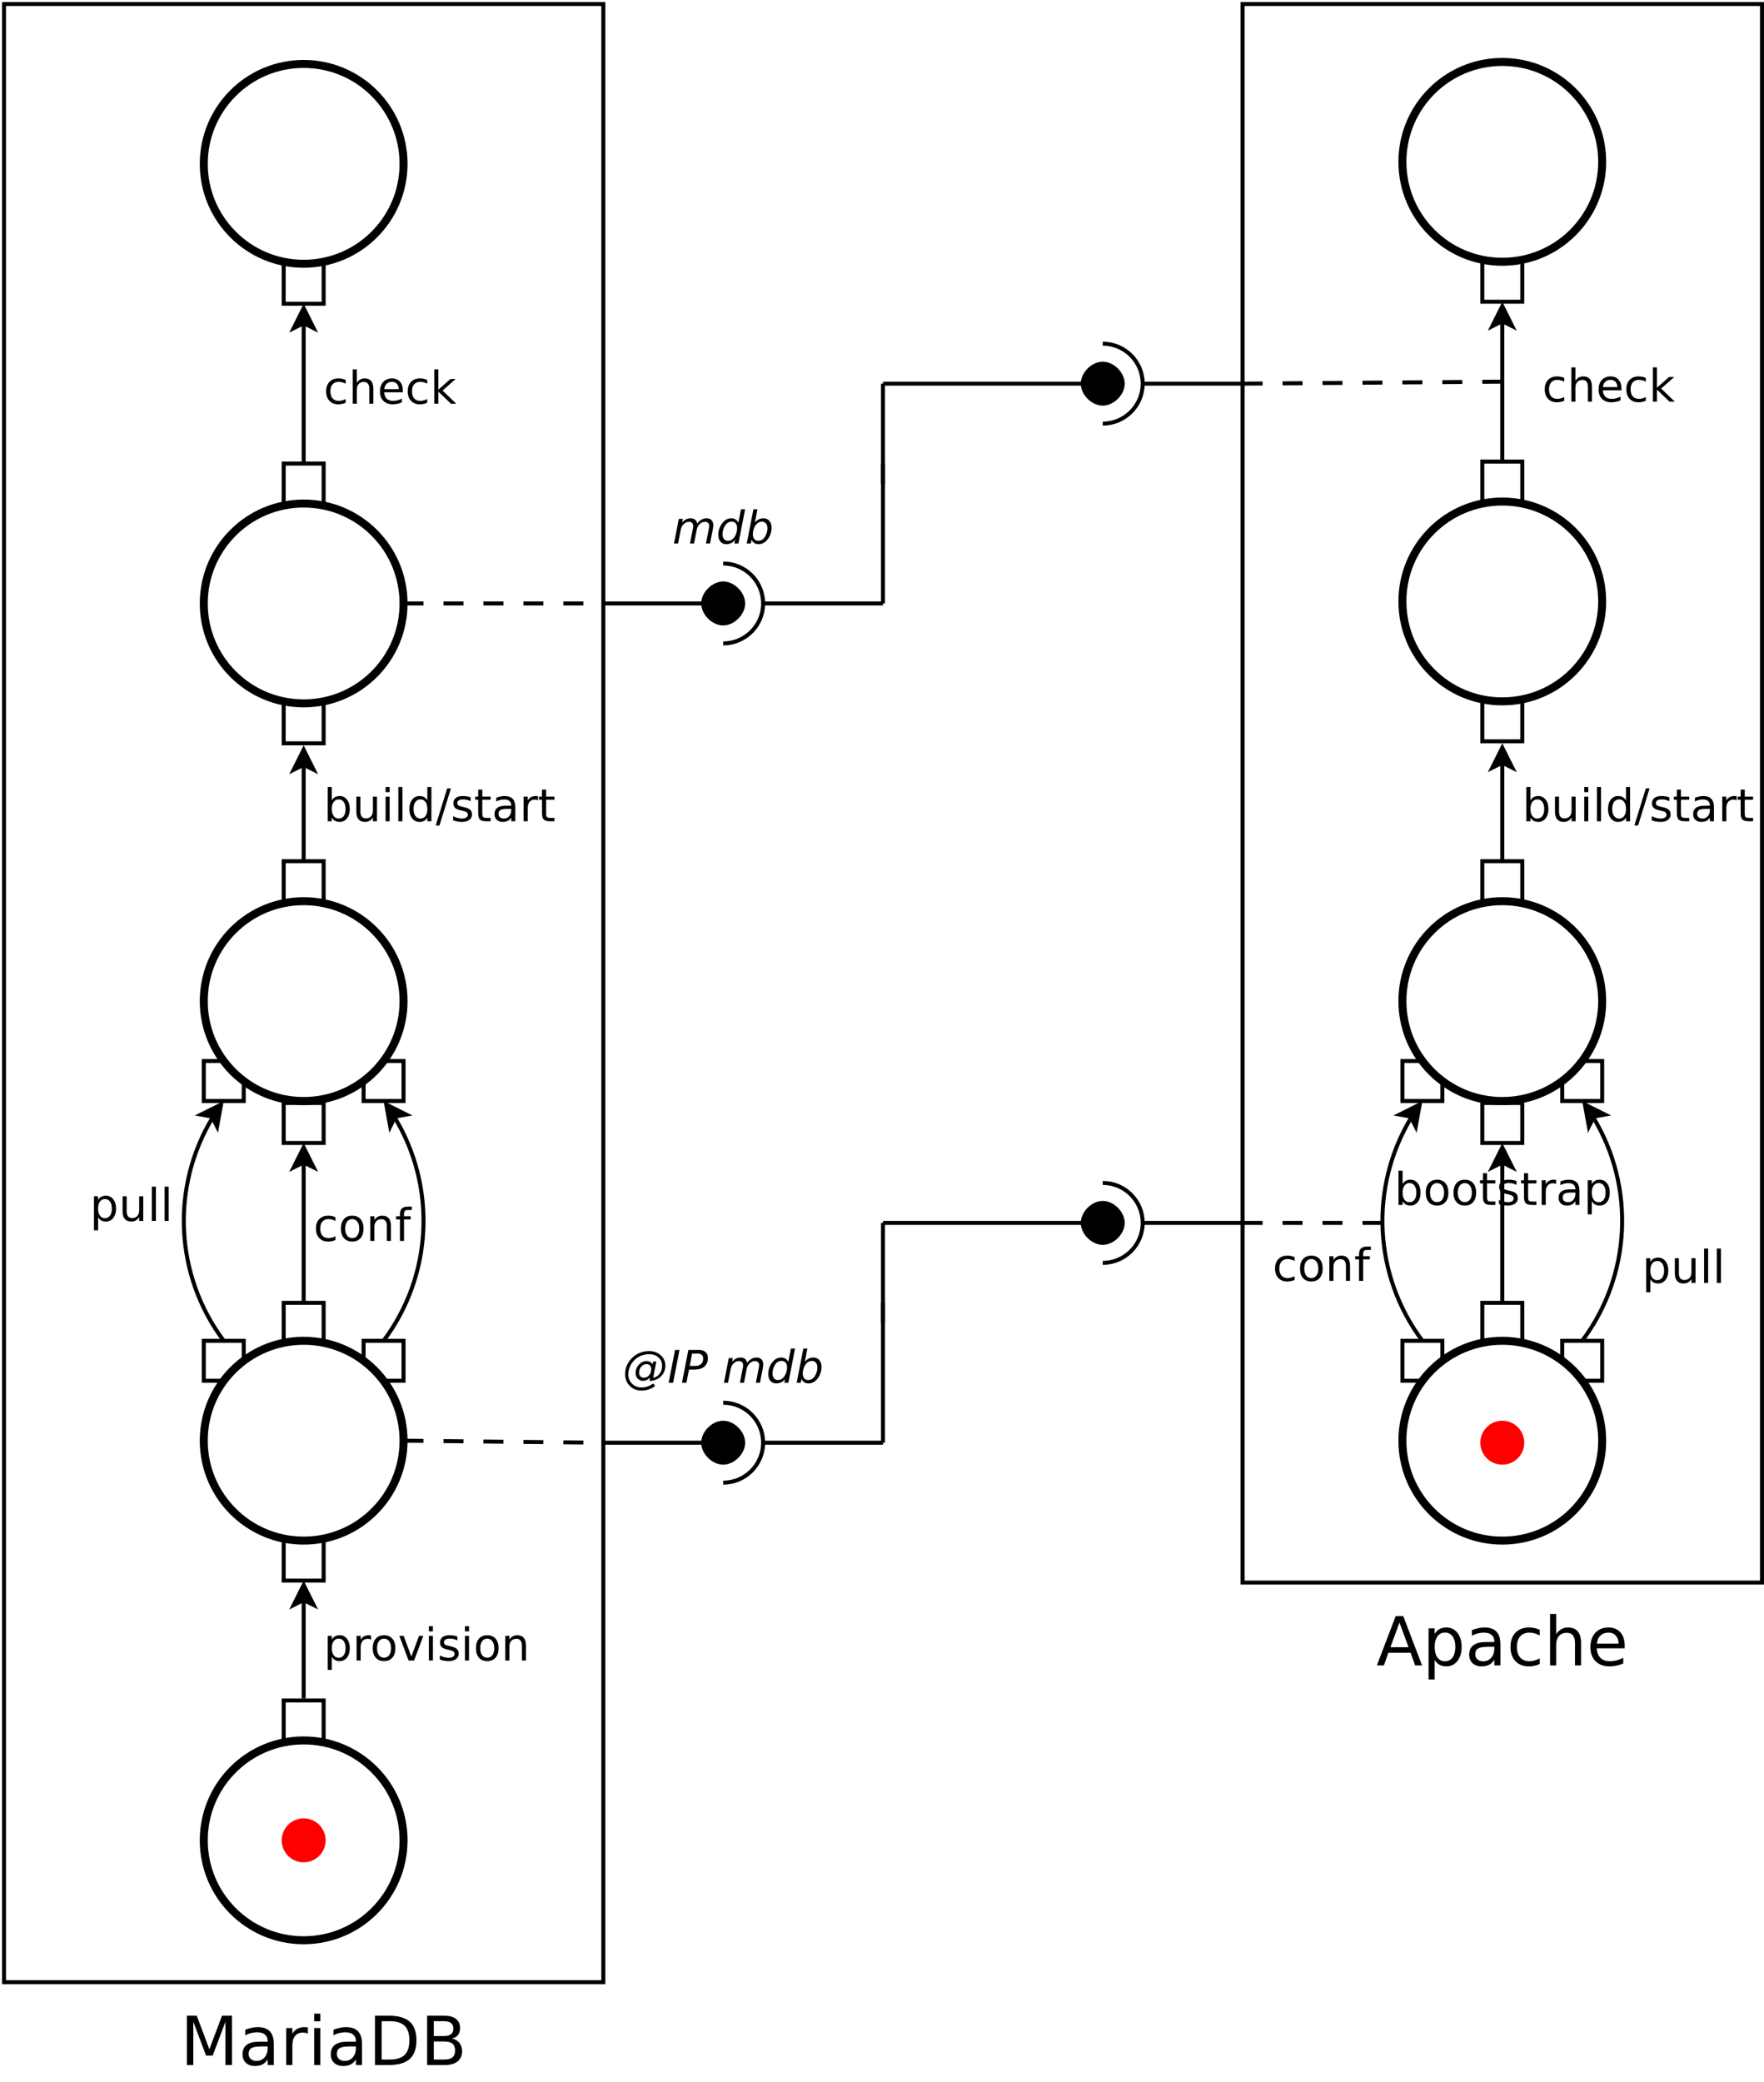 <?xml version="1.0" encoding="UTF-8"?>
<svg xmlns="http://www.w3.org/2000/svg" xmlns:xlink="http://www.w3.org/1999/xlink" width="883pt" height="1042pt" viewBox="0 0 883 1042" version="1.1">
<defs>
<g>
<symbol overflow="visible" id="glyph0-0">
<path style="stroke:none;" d="M 1.125 3.984 L 1.125 -15.922 L 12.406 -15.922 L 12.406 3.984 Z M 2.391 2.734 L 11.156 2.734 L 11.156 -14.656 L 2.391 -14.656 Z M 2.391 2.734 "/>
</symbol>
<symbol overflow="visible" id="glyph0-1">
<path style="stroke:none;" d="M 4.094 -1.859 L 4.094 4.703 L 2.047 4.703 L 2.047 -12.344 L 4.094 -12.344 L 4.094 -10.469 C 4.52 -11.207 5.055 -11.754 5.703 -12.109 C 6.359 -12.461 7.133 -12.641 8.031 -12.641 C 9.531 -12.641 10.75 -12.047 11.688 -10.859 C 12.625 -9.672 13.094 -8.102 13.094 -6.156 C 13.094 -4.219 12.625 -2.656 11.688 -1.469 C 10.75 -0.281 9.531 0.312 8.031 0.312 C 7.133 0.312 6.359 0.133 5.703 -0.219 C 5.055 -0.57 4.52 -1.117 4.094 -1.859 Z M 10.984 -6.156 C 10.984 -7.656 10.676 -8.828 10.062 -9.672 C 9.457 -10.523 8.617 -10.953 7.547 -10.953 C 6.473 -10.953 5.629 -10.523 5.016 -9.672 C 4.398 -8.828 4.094 -7.656 4.094 -6.156 C 4.094 -4.664 4.398 -3.492 5.016 -2.641 C 5.629 -1.797 6.473 -1.375 7.547 -1.375 C 8.617 -1.375 9.457 -1.797 10.062 -2.641 C 10.676 -3.492 10.984 -4.664 10.984 -6.156 Z M 10.984 -6.156 "/>
</symbol>
<symbol overflow="visible" id="glyph0-2">
<path style="stroke:none;" d="M 9.281 -10.453 C 9.051 -10.586 8.801 -10.688 8.531 -10.75 C 8.27 -10.812 7.977 -10.844 7.656 -10.844 C 6.508 -10.844 5.629 -10.469 5.016 -9.719 C 4.398 -8.969 4.094 -7.895 4.094 -6.5 L 4.094 0 L 2.047 0 L 2.047 -12.344 L 4.094 -12.344 L 4.094 -10.422 C 4.52 -11.172 5.07 -11.727 5.75 -12.094 C 6.438 -12.457 7.27 -12.641 8.25 -12.641 C 8.383 -12.641 8.535 -12.629 8.703 -12.609 C 8.879 -12.598 9.066 -12.57 9.266 -12.531 Z M 9.281 -10.453 "/>
</symbol>
<symbol overflow="visible" id="glyph0-3">
<path style="stroke:none;" d="M 6.906 -10.922 C 5.82 -10.922 4.961 -10.492 4.328 -9.641 C 3.703 -8.797 3.391 -7.633 3.391 -6.156 C 3.391 -4.688 3.703 -3.523 4.328 -2.672 C 4.953 -1.828 5.812 -1.406 6.906 -1.406 C 7.988 -1.406 8.844 -1.828 9.469 -2.672 C 10.102 -3.523 10.422 -4.688 10.422 -6.156 C 10.422 -7.625 10.102 -8.785 9.469 -9.641 C 8.844 -10.492 7.988 -10.922 6.906 -10.922 Z M 6.906 -12.641 C 8.676 -12.641 10.062 -12.066 11.062 -10.922 C 12.07 -9.773 12.578 -8.188 12.578 -6.156 C 12.578 -4.133 12.07 -2.551 11.062 -1.406 C 10.062 -0.258 8.676 0.312 6.906 0.312 C 5.133 0.312 3.75 -0.258 2.75 -1.406 C 1.75 -2.551 1.25 -4.133 1.25 -6.156 C 1.25 -8.188 1.75 -9.773 2.75 -10.922 C 3.75 -12.066 5.133 -12.641 6.906 -12.641 Z M 6.906 -12.641 "/>
</symbol>
<symbol overflow="visible" id="glyph0-4">
<path style="stroke:none;" d="M 0.672 -12.344 L 2.828 -12.344 L 6.688 -1.984 L 10.547 -12.344 L 12.688 -12.344 L 8.062 0 L 5.297 0 Z M 0.672 -12.344 "/>
</symbol>
<symbol overflow="visible" id="glyph0-5">
<path style="stroke:none;" d="M 2.125 -12.344 L 4.156 -12.344 L 4.156 0 L 2.125 0 Z M 2.125 -17.156 L 4.156 -17.156 L 4.156 -14.578 L 2.125 -14.578 Z M 2.125 -17.156 "/>
</symbol>
<symbol overflow="visible" id="glyph0-6">
<path style="stroke:none;" d="M 10 -11.984 L 10 -10.062 C 9.426 -10.352 8.828 -10.57 8.203 -10.719 C 7.586 -10.875 6.953 -10.953 6.297 -10.953 C 5.285 -10.953 4.531 -10.797 4.031 -10.484 C 3.531 -10.172 3.281 -9.707 3.281 -9.094 C 3.281 -8.625 3.457 -8.254 3.812 -7.984 C 4.176 -7.711 4.898 -7.457 5.984 -7.219 L 6.688 -7.062 C 8.125 -6.758 9.145 -6.328 9.75 -5.766 C 10.352 -5.203 10.656 -4.414 10.656 -3.406 C 10.656 -2.258 10.203 -1.352 9.297 -0.688 C 8.391 -0.02 7.145 0.312 5.562 0.312 C 4.895 0.312 4.203 0.25 3.484 0.125 C 2.773 0 2.02 -0.191 1.219 -0.453 L 1.219 -2.547 C 1.969 -2.16 2.707 -1.867 3.438 -1.672 C 4.164 -1.473 4.883 -1.375 5.594 -1.375 C 6.551 -1.375 7.285 -1.535 7.797 -1.859 C 8.316 -2.191 8.578 -2.656 8.578 -3.25 C 8.578 -3.801 8.391 -4.223 8.016 -4.516 C 7.648 -4.816 6.836 -5.102 5.578 -5.375 L 4.875 -5.531 C 3.613 -5.801 2.703 -6.207 2.141 -6.75 C 1.586 -7.301 1.312 -8.051 1.312 -9 C 1.312 -10.164 1.723 -11.062 2.547 -11.688 C 3.367 -12.32 4.535 -12.641 6.047 -12.641 C 6.797 -12.641 7.5 -12.582 8.156 -12.469 C 8.82 -12.363 9.438 -12.203 10 -11.984 Z M 10 -11.984 "/>
</symbol>
<symbol overflow="visible" id="glyph0-7">
<path style="stroke:none;" d="M 12.391 -7.453 L 12.391 0 L 10.359 0 L 10.359 -7.391 C 10.359 -8.555 10.129 -9.426 9.672 -10 C 9.223 -10.582 8.539 -10.875 7.625 -10.875 C 6.531 -10.875 5.664 -10.523 5.031 -9.828 C 4.406 -9.129 4.094 -8.18 4.094 -6.984 L 4.094 0 L 2.047 0 L 2.047 -12.344 L 4.094 -12.344 L 4.094 -10.422 C 4.57 -11.172 5.141 -11.727 5.797 -12.094 C 6.461 -12.457 7.223 -12.641 8.078 -12.641 C 9.492 -12.641 10.566 -12.203 11.297 -11.328 C 12.023 -10.453 12.391 -9.16 12.391 -7.453 Z M 12.391 -7.453 "/>
</symbol>
<symbol overflow="visible" id="glyph0-8">
<path style="stroke:none;" d="M 1.922 -4.875 L 1.922 -12.344 L 3.953 -12.344 L 3.953 -4.953 C 3.953 -3.785 4.176 -2.906 4.625 -2.312 C 5.082 -1.727 5.77 -1.438 6.688 -1.438 C 7.781 -1.438 8.645 -1.785 9.281 -2.484 C 9.914 -3.18 10.234 -4.133 10.234 -5.344 L 10.234 -12.344 L 12.266 -12.344 L 12.266 0 L 10.234 0 L 10.234 -1.891 C 9.734 -1.141 9.16 -0.582 8.516 -0.219 C 7.867 0.133 7.113 0.312 6.25 0.312 C 4.832 0.312 3.754 -0.125 3.016 -1 C 2.285 -1.883 1.922 -3.176 1.922 -4.875 Z M 7.016 -12.641 Z M 7.016 -12.641 "/>
</symbol>
<symbol overflow="visible" id="glyph0-9">
<path style="stroke:none;" d="M 2.125 -17.156 L 4.156 -17.156 L 4.156 0 L 2.125 0 Z M 2.125 -17.156 "/>
</symbol>
<symbol overflow="visible" id="glyph0-10">
<path style="stroke:none;" d="M 10.984 -6.156 C 10.984 -7.656 10.676 -8.828 10.062 -9.672 C 9.457 -10.523 8.617 -10.953 7.547 -10.953 C 6.473 -10.953 5.629 -10.523 5.016 -9.672 C 4.398 -8.828 4.094 -7.656 4.094 -6.156 C 4.094 -4.664 4.398 -3.492 5.016 -2.641 C 5.629 -1.797 6.473 -1.375 7.547 -1.375 C 8.617 -1.375 9.457 -1.797 10.062 -2.641 C 10.676 -3.492 10.984 -4.664 10.984 -6.156 Z M 4.094 -10.469 C 4.52 -11.207 5.055 -11.754 5.703 -12.109 C 6.359 -12.461 7.133 -12.641 8.031 -12.641 C 9.531 -12.641 10.75 -12.047 11.688 -10.859 C 12.625 -9.672 13.094 -8.102 13.094 -6.156 C 13.094 -4.219 12.625 -2.656 11.688 -1.469 C 10.75 -0.281 9.531 0.312 8.031 0.312 C 7.133 0.312 6.359 0.133 5.703 -0.219 C 5.055 -0.57 4.52 -1.117 4.094 -1.859 L 4.094 0 L 2.047 0 L 2.047 -17.156 L 4.094 -17.156 Z M 4.094 -10.469 "/>
</symbol>
<symbol overflow="visible" id="glyph0-11">
<path style="stroke:none;" d="M 10.25 -10.469 L 10.25 -17.156 L 12.281 -17.156 L 12.281 0 L 10.25 0 L 10.25 -1.859 C 9.82 -1.117 9.281 -0.57 8.625 -0.219 C 7.977 0.133 7.203 0.312 6.297 0.312 C 4.805 0.312 3.594 -0.281 2.656 -1.469 C 1.719 -2.656 1.25 -4.219 1.25 -6.156 C 1.25 -8.102 1.719 -9.672 2.656 -10.859 C 3.594 -12.047 4.805 -12.641 6.297 -12.641 C 7.203 -12.641 7.977 -12.461 8.625 -12.109 C 9.281 -11.754 9.82 -11.207 10.25 -10.469 Z M 3.344 -6.156 C 3.344 -4.664 3.648 -3.492 4.266 -2.641 C 4.879 -1.797 5.723 -1.375 6.797 -1.375 C 7.867 -1.375 8.711 -1.797 9.328 -2.641 C 9.941 -3.492 10.25 -4.664 10.25 -6.156 C 10.25 -7.656 9.941 -8.828 9.328 -9.672 C 8.711 -10.523 7.867 -10.953 6.797 -10.953 C 5.723 -10.953 4.879 -10.523 4.266 -9.672 C 3.648 -8.828 3.344 -7.656 3.344 -6.156 Z M 3.344 -6.156 "/>
</symbol>
<symbol overflow="visible" id="glyph0-12">
<path style="stroke:none;" d="M 5.734 -16.453 L 7.609 -16.453 L 1.875 2.094 L 0 2.094 Z M 5.734 -16.453 "/>
</symbol>
<symbol overflow="visible" id="glyph0-13">
<path style="stroke:none;" d="M 4.141 -15.859 L 4.141 -12.344 L 8.312 -12.344 L 8.312 -10.766 L 4.141 -10.766 L 4.141 -4.062 C 4.141 -3.062 4.273 -2.414 4.547 -2.125 C 4.828 -1.844 5.391 -1.703 6.234 -1.703 L 8.312 -1.703 L 8.312 0 L 6.234 0 C 4.66 0 3.578 -0.289 2.984 -0.875 C 2.391 -1.457 2.094 -2.52 2.094 -4.062 L 2.094 -10.766 L 0.609 -10.766 L 0.609 -12.344 L 2.094 -12.344 L 2.094 -15.859 Z M 4.141 -15.859 "/>
</symbol>
<symbol overflow="visible" id="glyph0-14">
<path style="stroke:none;" d="M 7.734 -6.203 C 6.098 -6.203 4.961 -6.016 4.328 -5.641 C 3.703 -5.266 3.391 -4.625 3.391 -3.719 C 3.391 -3 3.625 -2.426 4.094 -2 C 4.57 -1.582 5.219 -1.375 6.031 -1.375 C 7.156 -1.375 8.055 -1.77 8.734 -2.562 C 9.41 -3.363 9.75 -4.426 9.75 -5.75 L 9.75 -6.203 Z M 11.781 -7.047 L 11.781 0 L 9.75 0 L 9.75 -1.875 C 9.289 -1.125 8.711 -0.57 8.016 -0.219 C 7.328 0.133 6.484 0.312 5.484 0.312 C 4.223 0.312 3.219 -0.039 2.469 -0.75 C 1.727 -1.457 1.359 -2.406 1.359 -3.594 C 1.359 -4.977 1.82 -6.023 2.75 -6.734 C 3.676 -7.441 5.062 -7.797 6.906 -7.797 L 9.75 -7.797 L 9.75 -8 C 9.75 -8.926 9.441 -9.645 8.828 -10.156 C 8.223 -10.664 7.363 -10.922 6.25 -10.922 C 5.539 -10.922 4.852 -10.836 4.188 -10.672 C 3.52 -10.504 2.879 -10.25 2.266 -9.906 L 2.266 -11.781 C 3.004 -12.07 3.723 -12.285 4.422 -12.422 C 5.117 -12.566 5.797 -12.641 6.453 -12.641 C 8.242 -12.641 9.578 -12.176 10.453 -11.25 C 11.336 -10.32 11.781 -8.922 11.781 -7.047 Z M 11.781 -7.047 "/>
</symbol>
<symbol overflow="visible" id="glyph0-15">
<path style="stroke:none;" d="M 11.016 -11.875 L 11.016 -9.984 C 10.441 -10.297 9.863 -10.531 9.281 -10.688 C 8.707 -10.844 8.129 -10.922 7.547 -10.922 C 6.223 -10.922 5.195 -10.504 4.469 -9.672 C 3.75 -8.836 3.391 -7.664 3.391 -6.156 C 3.391 -4.656 3.75 -3.488 4.469 -2.656 C 5.195 -1.82 6.223 -1.406 7.547 -1.406 C 8.129 -1.406 8.707 -1.484 9.281 -1.641 C 9.863 -1.797 10.441 -2.031 11.016 -2.344 L 11.016 -0.469 C 10.453 -0.207 9.863 -0.016 9.25 0.109 C 8.645 0.242 8 0.312 7.312 0.312 C 5.457 0.312 3.984 -0.27 2.891 -1.438 C 1.797 -2.602 1.25 -4.176 1.25 -6.156 C 1.25 -8.176 1.801 -9.758 2.906 -10.906 C 4.008 -12.062 5.523 -12.641 7.453 -12.641 C 8.078 -12.641 8.688 -12.578 9.281 -12.453 C 9.875 -12.328 10.453 -12.133 11.016 -11.875 Z M 11.016 -11.875 "/>
</symbol>
<symbol overflow="visible" id="glyph0-16">
<path style="stroke:none;" d="M 12.391 -7.453 L 12.391 0 L 10.359 0 L 10.359 -7.391 C 10.359 -8.555 10.129 -9.426 9.672 -10 C 9.223 -10.582 8.539 -10.875 7.625 -10.875 C 6.531 -10.875 5.664 -10.523 5.031 -9.828 C 4.406 -9.129 4.094 -8.18 4.094 -6.984 L 4.094 0 L 2.047 0 L 2.047 -17.156 L 4.094 -17.156 L 4.094 -10.422 C 4.57 -11.172 5.141 -11.727 5.797 -12.094 C 6.461 -12.457 7.223 -12.641 8.078 -12.641 C 9.492 -12.641 10.566 -12.203 11.297 -11.328 C 12.023 -10.453 12.391 -9.16 12.391 -7.453 Z M 12.391 -7.453 "/>
</symbol>
<symbol overflow="visible" id="glyph0-17">
<path style="stroke:none;" d="M 12.688 -6.688 L 12.688 -5.688 L 3.359 -5.688 C 3.453 -4.289 3.875 -3.227 4.625 -2.5 C 5.375 -1.77 6.422 -1.406 7.766 -1.406 C 8.547 -1.406 9.301 -1.5 10.031 -1.688 C 10.77 -1.875 11.5 -2.16 12.219 -2.547 L 12.219 -0.625 C 11.488 -0.32 10.738 -0.094 9.969 0.062 C 9.207 0.227 8.438 0.312 7.656 0.312 C 5.688 0.312 4.125 -0.258 2.969 -1.406 C 1.82 -2.551 1.25 -4.098 1.25 -6.047 C 1.25 -8.066 1.789 -9.672 2.875 -10.859 C 3.969 -12.047 5.441 -12.641 7.297 -12.641 C 8.961 -12.641 10.273 -12.102 11.234 -11.031 C 12.203 -9.969 12.688 -8.52 12.688 -6.688 Z M 10.656 -7.281 C 10.645 -8.383 10.332 -9.266 9.719 -9.922 C 9.113 -10.586 8.312 -10.922 7.312 -10.922 C 6.188 -10.922 5.281 -10.598 4.594 -9.953 C 3.914 -9.316 3.523 -8.422 3.422 -7.266 Z M 10.656 -7.281 "/>
</symbol>
<symbol overflow="visible" id="glyph0-18">
<path style="stroke:none;" d="M 2.047 -17.156 L 4.094 -17.156 L 4.094 -7.016 L 10.141 -12.344 L 12.734 -12.344 L 6.188 -6.578 L 13.016 0 L 10.359 0 L 4.094 -6.031 L 4.094 0 L 2.047 0 Z M 2.047 -17.156 "/>
</symbol>
<symbol overflow="visible" id="glyph0-19">
<path style="stroke:none;" d="M 8.375 -17.156 L 8.375 -15.469 L 6.438 -15.469 C 5.707 -15.469 5.203 -15.316 4.922 -15.016 C 4.641 -14.723 4.5 -14.195 4.5 -13.438 L 4.5 -12.344 L 7.844 -12.344 L 7.844 -10.766 L 4.5 -10.766 L 4.5 0 L 2.453 0 L 2.453 -10.766 L 0.516 -10.766 L 0.516 -12.344 L 2.453 -12.344 L 2.453 -13.203 C 2.453 -14.578 2.77 -15.578 3.406 -16.203 C 4.051 -16.836 5.066 -17.156 6.453 -17.156 Z M 8.375 -17.156 "/>
</symbol>
<symbol overflow="visible" id="glyph1-0">
<path style="stroke:none;" d="M 1.688 5.984 L 1.688 -23.875 L 18.609 -23.875 L 18.609 5.984 Z M 3.594 4.094 L 16.734 4.094 L 16.734 -21.969 L 3.594 -21.969 Z M 3.594 4.094 "/>
</symbol>
<symbol overflow="visible" id="glyph1-1">
<path style="stroke:none;" d="M 3.328 -24.688 L 8.297 -24.688 L 14.594 -7.891 L 20.938 -24.688 L 25.906 -24.688 L 25.906 0 L 22.656 0 L 22.656 -21.672 L 16.281 -4.75 L 12.922 -4.75 L 6.562 -21.672 L 6.562 0 L 3.328 0 Z M 3.328 -24.688 "/>
</symbol>
<symbol overflow="visible" id="glyph1-2">
<path style="stroke:none;" d="M 11.609 -9.312 C 9.148 -9.312 7.445 -9.031 6.5 -8.469 C 5.551 -7.906 5.078 -6.945 5.078 -5.594 C 5.078 -4.508 5.43 -3.648 6.141 -3.016 C 6.848 -2.379 7.816 -2.062 9.047 -2.062 C 10.734 -2.062 12.082 -2.66 13.094 -3.859 C 14.113 -5.055 14.625 -6.645 14.625 -8.625 L 14.625 -9.312 Z M 17.672 -10.562 L 17.672 0 L 14.625 0 L 14.625 -2.812 C 13.938 -1.688 13.07 -0.852 12.031 -0.312 C 11 0.219 9.734 0.484 8.234 0.484 C 6.336 0.484 4.828 -0.047 3.703 -1.109 C 2.586 -2.18 2.031 -3.609 2.031 -5.391 C 2.031 -7.473 2.727 -9.039 4.125 -10.094 C 5.52 -11.156 7.598 -11.688 10.359 -11.688 L 14.625 -11.688 L 14.625 -11.984 C 14.625 -13.391 14.164 -14.473 13.25 -15.234 C 12.332 -16.004 11.039 -16.391 9.375 -16.391 C 8.312 -16.391 7.281 -16.258 6.281 -16 C 5.281 -15.75 4.316 -15.367 3.391 -14.859 L 3.391 -17.672 C 4.504 -18.098 5.582 -18.422 6.625 -18.641 C 7.676 -18.859 8.695 -18.969 9.688 -18.969 C 12.363 -18.969 14.363 -18.27 15.688 -16.875 C 17.008 -15.488 17.672 -13.383 17.672 -10.562 Z M 17.672 -10.562 "/>
</symbol>
<symbol overflow="visible" id="glyph1-3">
<path style="stroke:none;" d="M 13.922 -15.672 C 13.578 -15.867 13.203 -16.016 12.797 -16.109 C 12.398 -16.203 11.957 -16.25 11.469 -16.25 C 9.75 -16.25 8.43 -15.688 7.516 -14.562 C 6.598 -13.445 6.141 -11.844 6.141 -9.75 L 6.141 0 L 3.078 0 L 3.078 -18.516 L 6.141 -18.516 L 6.141 -15.641 C 6.773 -16.766 7.602 -17.598 8.625 -18.141 C 9.656 -18.691 10.898 -18.969 12.359 -18.969 C 12.578 -18.969 12.812 -18.953 13.062 -18.922 C 13.312 -18.891 13.594 -18.848 13.906 -18.797 Z M 13.922 -15.672 "/>
</symbol>
<symbol overflow="visible" id="glyph1-4">
<path style="stroke:none;" d="M 3.188 -18.516 L 6.234 -18.516 L 6.234 0 L 3.188 0 Z M 3.188 -25.719 L 6.234 -25.719 L 6.234 -21.875 L 3.188 -21.875 Z M 3.188 -25.719 "/>
</symbol>
<symbol overflow="visible" id="glyph1-5">
<path style="stroke:none;" d="M 6.656 -21.938 L 6.656 -2.75 L 10.703 -2.75 C 14.109 -2.75 16.598 -3.52 18.172 -5.062 C 19.754 -6.602 20.547 -9.035 20.547 -12.359 C 20.547 -15.672 19.754 -18.094 18.172 -19.625 C 16.598 -21.164 14.109 -21.938 10.703 -21.938 Z M 3.328 -24.688 L 10.188 -24.688 C 14.969 -24.688 18.477 -23.691 20.719 -21.703 C 22.957 -19.711 24.078 -16.598 24.078 -12.359 C 24.078 -8.109 22.953 -4.984 20.703 -2.984 C 18.453 -0.992 14.945 0 10.188 0 L 3.328 0 Z M 3.328 -24.688 "/>
</symbol>
<symbol overflow="visible" id="glyph1-6">
<path style="stroke:none;" d="M 6.656 -11.781 L 6.656 -2.75 L 12.016 -2.75 C 13.816 -2.75 15.148 -3.117 16.016 -3.859 C 16.879 -4.598 17.312 -5.738 17.312 -7.281 C 17.312 -8.82 16.879 -9.957 16.016 -10.688 C 15.148 -11.414 13.816 -11.781 12.016 -11.781 Z M 6.656 -21.938 L 6.656 -14.5 L 11.609 -14.5 C 13.234 -14.5 14.445 -14.801 15.25 -15.406 C 16.051 -16.02 16.453 -16.957 16.453 -18.219 C 16.453 -19.469 16.051 -20.398 15.25 -21.016 C 14.445 -21.629 13.234 -21.938 11.609 -21.938 Z M 3.328 -24.688 L 11.859 -24.688 C 14.398 -24.688 16.359 -24.156 17.734 -23.094 C 19.117 -22.039 19.812 -20.535 19.812 -18.578 C 19.812 -17.066 19.457 -15.863 18.75 -14.969 C 18.039 -14.082 17.004 -13.531 15.641 -13.312 C 17.285 -12.957 18.562 -12.219 19.469 -11.094 C 20.375 -9.977 20.828 -8.582 20.828 -6.906 C 20.828 -4.707 20.078 -3.004 18.578 -1.797 C 17.078 -0.598 14.945 0 12.188 0 L 3.328 0 Z M 3.328 -24.688 "/>
</symbol>
<symbol overflow="visible" id="glyph1-7">
<path style="stroke:none;" d="M 11.578 -21.391 L 7.047 -9.109 L 16.125 -9.109 Z M 9.688 -24.688 L 13.469 -24.688 L 22.875 0 L 19.406 0 L 17.156 -6.328 L 6.031 -6.328 L 3.781 0 L 0.266 0 Z M 9.688 -24.688 "/>
</symbol>
<symbol overflow="visible" id="glyph1-8">
<path style="stroke:none;" d="M 6.141 -2.781 L 6.141 7.047 L 3.078 7.047 L 3.078 -18.516 L 6.141 -18.516 L 6.141 -15.703 C 6.773 -16.805 7.578 -17.625 8.547 -18.156 C 9.523 -18.695 10.691 -18.969 12.047 -18.969 C 14.297 -18.969 16.125 -18.07 17.531 -16.281 C 18.938 -14.5 19.641 -12.148 19.641 -9.234 C 19.641 -6.328 18.938 -3.977 17.531 -2.188 C 16.125 -0.406 14.297 0.484 12.047 0.484 C 10.691 0.484 9.523 0.219 8.547 -0.312 C 7.578 -0.852 6.773 -1.676 6.141 -2.781 Z M 16.484 -9.234 C 16.484 -11.473 16.02 -13.227 15.094 -14.5 C 14.176 -15.781 12.914 -16.422 11.312 -16.422 C 9.695 -16.422 8.43 -15.781 7.516 -14.5 C 6.598 -13.227 6.141 -11.473 6.141 -9.234 C 6.141 -7.004 6.598 -5.25 7.516 -3.969 C 8.43 -2.695 9.695 -2.062 11.312 -2.062 C 12.914 -2.062 14.176 -2.695 15.094 -3.969 C 16.02 -5.25 16.484 -7.004 16.484 -9.234 Z M 16.484 -9.234 "/>
</symbol>
<symbol overflow="visible" id="glyph1-9">
<path style="stroke:none;" d="M 16.516 -17.812 L 16.516 -14.969 C 15.66 -15.438 14.797 -15.789 13.922 -16.031 C 13.055 -16.27 12.188 -16.391 11.312 -16.391 C 9.332 -16.391 7.797 -15.758 6.703 -14.5 C 5.617 -13.25 5.078 -11.492 5.078 -9.234 C 5.078 -6.984 5.617 -5.227 6.703 -3.969 C 7.797 -2.719 9.332 -2.094 11.312 -2.094 C 12.188 -2.094 13.055 -2.211 13.922 -2.453 C 14.797 -2.691 15.66 -3.047 16.516 -3.516 L 16.516 -0.703 C 15.672 -0.305 14.789 -0.008 13.875 0.188 C 12.969 0.383 12.004 0.484 10.984 0.484 C 8.191 0.484 5.973 -0.391 4.328 -2.141 C 2.691 -3.898 1.875 -6.266 1.875 -9.234 C 1.875 -12.254 2.703 -14.629 4.359 -16.359 C 6.016 -18.098 8.285 -18.969 11.172 -18.969 C 12.109 -18.969 13.023 -18.867 13.922 -18.672 C 14.816 -18.484 15.68 -18.195 16.516 -17.812 Z M 16.516 -17.812 "/>
</symbol>
<symbol overflow="visible" id="glyph1-10">
<path style="stroke:none;" d="M 18.578 -11.172 L 18.578 0 L 15.547 0 L 15.547 -11.078 C 15.547 -12.828 15.203 -14.133 14.516 -15 C 13.828 -15.875 12.801 -16.312 11.438 -16.312 C 9.801 -16.312 8.508 -15.785 7.562 -14.734 C 6.613 -13.691 6.141 -12.27 6.141 -10.469 L 6.141 0 L 3.078 0 L 3.078 -25.719 L 6.141 -25.719 L 6.141 -15.641 C 6.859 -16.754 7.711 -17.586 8.703 -18.141 C 9.691 -18.691 10.832 -18.969 12.125 -18.969 C 14.25 -18.969 15.852 -18.305 16.938 -16.984 C 18.031 -15.672 18.578 -13.734 18.578 -11.172 Z M 18.578 -11.172 "/>
</symbol>
<symbol overflow="visible" id="glyph1-11">
<path style="stroke:none;" d="M 19.031 -10.016 L 19.031 -8.531 L 5.047 -8.531 C 5.172 -6.438 5.797 -4.836 6.922 -3.734 C 8.055 -2.641 9.633 -2.094 11.656 -2.094 C 12.82 -2.094 13.953 -2.234 15.047 -2.516 C 16.148 -2.805 17.238 -3.238 18.312 -3.812 L 18.312 -0.938 C 17.227 -0.477 16.113 -0.129 14.969 0.109 C 13.82 0.359 12.656 0.484 11.469 0.484 C 8.52 0.484 6.18 -0.375 4.453 -2.094 C 2.734 -3.812 1.875 -6.141 1.875 -9.078 C 1.875 -12.109 2.691 -14.516 4.328 -16.297 C 5.961 -18.078 8.164 -18.969 10.938 -18.969 C 13.438 -18.969 15.41 -18.164 16.859 -16.562 C 18.305 -14.957 19.031 -12.773 19.031 -10.016 Z M 15.984 -10.906 C 15.961 -12.57 15.492 -13.898 14.578 -14.891 C 13.672 -15.891 12.473 -16.391 10.984 -16.391 C 9.285 -16.391 7.926 -15.906 6.906 -14.938 C 5.883 -13.977 5.297 -12.629 5.141 -10.891 Z M 15.984 -10.906 "/>
</symbol>
<symbol overflow="visible" id="glyph2-0">
<path style="stroke:none;" d="M 1.125 3.984 L 1.125 -15.922 L 12.406 -15.922 L 12.406 3.984 Z M 2.391 2.734 L 11.156 2.734 L 11.156 -14.656 L 2.391 -14.656 Z M 2.391 2.734 "/>
</symbol>
<symbol overflow="visible" id="glyph2-1">
<path style="stroke:none;" d="M 20.281 -7.453 L 18.828 0 L 16.797 0 L 18.219 -7.391 C 18.281 -7.703 18.328 -7.973 18.359 -8.203 C 18.391 -8.43 18.406 -8.625 18.406 -8.781 C 18.406 -9.445 18.219 -9.961 17.844 -10.328 C 17.477 -10.691 16.969 -10.875 16.312 -10.875 C 15.32 -10.875 14.441 -10.504 13.672 -9.766 C 12.898 -9.035 12.398 -8.078 12.172 -6.891 L 10.812 0 L 8.781 0 L 10.234 -7.391 C 10.285 -7.66 10.328 -7.91 10.359 -8.141 C 10.391 -8.367 10.406 -8.578 10.406 -8.766 C 10.406 -9.43 10.219 -9.945 9.844 -10.312 C 9.477 -10.688 8.973 -10.875 8.328 -10.875 C 7.328 -10.875 6.441 -10.504 5.672 -9.766 C 4.898 -9.035 4.398 -8.078 4.172 -6.891 L 2.828 0 L 0.797 0 L 3.203 -12.344 L 5.234 -12.344 L 4.844 -10.422 C 5.395 -11.148 6.039 -11.703 6.781 -12.078 C 7.52 -12.453 8.312 -12.641 9.156 -12.641 C 10.051 -12.641 10.785 -12.406 11.359 -11.938 C 11.941 -11.469 12.289 -10.816 12.406 -9.984 C 13.031 -10.848 13.75 -11.504 14.562 -11.953 C 15.375 -12.41 16.227 -12.641 17.125 -12.641 C 18.188 -12.641 19.004 -12.332 19.578 -11.719 C 20.16 -11.113 20.453 -10.254 20.453 -9.141 C 20.453 -8.898 20.438 -8.633 20.406 -8.344 C 20.375 -8.051 20.332 -7.754 20.281 -7.453 Z M 20.281 -7.453 "/>
</symbol>
<symbol overflow="visible" id="glyph2-2">
<path style="stroke:none;" d="M 9.438 -1.859 C 8.895 -1.141 8.25 -0.598 7.5 -0.234 C 6.758 0.129 5.938 0.312 5.031 0.312 C 3.801 0.312 2.828 -0.102 2.109 -0.938 C 1.391 -1.781 1.031 -2.938 1.031 -4.406 C 1.031 -5.625 1.25 -6.785 1.688 -7.891 C 2.125 -8.992 2.754 -9.984 3.578 -10.859 C 4.117 -11.441 4.727 -11.883 5.406 -12.188 C 6.094 -12.488 6.812 -12.641 7.562 -12.641 C 8.352 -12.641 9.051 -12.445 9.656 -12.062 C 10.27 -11.688 10.738 -11.141 11.062 -10.422 L 12.391 -17.156 L 14.438 -17.156 L 11.094 0 L 9.047 0 Z M 3.141 -4.766 C 3.141 -3.691 3.379 -2.859 3.859 -2.266 C 4.348 -1.672 5.016 -1.375 5.859 -1.375 C 6.492 -1.375 7.082 -1.523 7.625 -1.828 C 8.164 -2.141 8.641 -2.594 9.047 -3.188 C 9.484 -3.801 9.828 -4.508 10.078 -5.312 C 10.328 -6.125 10.453 -6.926 10.453 -7.719 C 10.453 -8.738 10.207 -9.535 9.719 -10.109 C 9.238 -10.68 8.578 -10.969 7.734 -10.969 C 7.098 -10.969 6.504 -10.816 5.953 -10.516 C 5.398 -10.211 4.93 -9.781 4.547 -9.219 C 4.117 -8.602 3.773 -7.891 3.516 -7.078 C 3.266 -6.273 3.141 -5.504 3.141 -4.766 Z M 3.141 -4.766 "/>
</symbol>
<symbol overflow="visible" id="glyph2-3">
<path style="stroke:none;" d="M 11.172 -7.547 C 11.172 -8.609 10.926 -9.441 10.438 -10.047 C 9.957 -10.648 9.285 -10.953 8.422 -10.953 C 7.797 -10.953 7.207 -10.797 6.656 -10.484 C 6.113 -10.18 5.641 -9.738 5.234 -9.156 C 4.805 -8.551 4.469 -7.844 4.219 -7.031 C 3.977 -6.227 3.859 -5.426 3.859 -4.625 C 3.859 -3.613 4.098 -2.816 4.578 -2.234 C 5.055 -1.66 5.723 -1.375 6.578 -1.375 C 7.211 -1.375 7.801 -1.52 8.344 -1.812 C 8.883 -2.113 9.363 -2.555 9.781 -3.141 C 10.195 -3.742 10.531 -4.445 10.781 -5.25 C 11.039 -6.051 11.172 -6.816 11.172 -7.547 Z M 4.875 -10.469 C 5.375 -11.145 6 -11.676 6.75 -12.062 C 7.5 -12.445 8.289 -12.641 9.125 -12.641 C 10.383 -12.641 11.383 -12.211 12.125 -11.359 C 12.875 -10.516 13.25 -9.363 13.25 -7.906 C 13.25 -6.719 13.031 -5.562 12.594 -4.438 C 12.156 -3.32 11.535 -2.332 10.734 -1.469 C 10.203 -0.895 9.586 -0.453 8.891 -0.141 C 8.203 0.16 7.477 0.312 6.719 0.312 C 5.914 0.312 5.223 0.129 4.641 -0.234 C 4.055 -0.598 3.578 -1.145 3.203 -1.875 L 2.844 0 L 0.812 0 L 4.156 -17.156 L 6.188 -17.156 Z M 4.875 -10.469 "/>
</symbol>
<symbol overflow="visible" id="glyph2-4">
<path style="stroke:none;" d="M 13.812 -2.625 C 13.301 -2.082 12.75 -1.672 12.156 -1.391 C 11.57 -1.109 10.957 -0.969 10.312 -0.969 C 9.238 -0.969 8.348 -1.332 7.641 -2.062 C 6.93 -2.789 6.578 -3.711 6.578 -4.828 C 6.578 -6.441 7.117 -7.852 8.203 -9.062 C 9.297 -10.27 10.57 -10.875 12.031 -10.875 C 12.707 -10.875 13.312 -10.727 13.844 -10.438 C 14.383 -10.145 14.797 -9.738 15.078 -9.219 L 15.375 -10.656 L 16.953 -10.656 L 15.375 -2.531 C 16.676 -2.727 17.742 -3.383 18.578 -4.5 C 19.422 -5.625 19.844 -6.953 19.844 -8.484 C 19.844 -10.203 19.234 -11.602 18.016 -12.688 C 16.805 -13.77 15.238 -14.312 13.312 -14.312 C 12.008 -14.312 10.742 -14.082 9.516 -13.625 C 8.297 -13.164 7.223 -12.516 6.297 -11.672 C 5.234 -10.691 4.398 -9.551 3.797 -8.25 C 3.203 -6.957 2.906 -5.633 2.906 -4.281 C 2.906 -2.363 3.547 -0.781 4.828 0.469 C 6.117 1.719 7.754 2.344 9.734 2.344 C 10.68 2.344 11.613 2.18 12.531 1.859 C 13.445 1.547 14.41 1.047 15.422 0.359 L 16.328 1.625 C 15.336 2.375 14.266 2.941 13.109 3.328 C 11.961 3.711 10.781 3.906 9.562 3.906 C 7.195 3.906 5.227 3.117 3.656 1.547 C 2.094 -0.023 1.312 -2.016 1.312 -4.422 C 1.312 -6.078 1.691 -7.676 2.453 -9.219 C 3.223 -10.77 4.301 -12.109 5.688 -13.234 C 6.707 -14.066 7.879 -14.711 9.203 -15.172 C 10.523 -15.641 11.883 -15.875 13.281 -15.875 C 15.633 -15.875 17.582 -15.176 19.125 -13.781 C 20.676 -12.395 21.453 -10.66 21.453 -8.578 C 21.453 -6.41 20.703 -4.602 19.203 -3.156 C 17.711 -1.719 15.805 -0.973 13.484 -0.922 Z M 12.062 -9.328 C 11.02 -9.328 10.133 -8.914 9.406 -8.094 C 8.688 -7.281 8.328 -6.297 8.328 -5.141 C 8.328 -4.316 8.535 -3.676 8.953 -3.219 C 9.379 -2.758 9.961 -2.531 10.703 -2.531 C 11.742 -2.531 12.617 -2.945 13.328 -3.781 C 14.035 -4.613 14.391 -5.645 14.391 -6.875 C 14.391 -7.625 14.176 -8.219 13.75 -8.656 C 13.332 -9.102 12.77 -9.328 12.062 -9.328 Z M 12.062 -9.328 "/>
</symbol>
<symbol overflow="visible" id="glyph2-5">
<path style="stroke:none;" d="M 3.812 -16.453 L 6.047 -16.453 L 2.844 0 L 0.609 0 Z M 3.812 -16.453 "/>
</symbol>
<symbol overflow="visible" id="glyph2-6">
<path style="stroke:none;" d="M 3.812 -16.453 L 8.969 -16.453 C 10.469 -16.453 11.609 -16.102 12.391 -15.406 C 13.18 -14.707 13.578 -13.688 13.578 -12.344 C 13.578 -10.539 12.992 -9.133 11.828 -8.125 C 10.672 -7.113 9.039 -6.609 6.938 -6.609 L 4.141 -6.609 L 2.844 0 L 0.609 0 Z M 5.688 -14.625 L 4.5 -8.438 L 7.297 -8.438 C 8.555 -8.438 9.523 -8.758 10.203 -9.406 C 10.879 -10.062 11.219 -10.988 11.219 -12.188 C 11.219 -12.957 10.988 -13.555 10.531 -13.984 C 10.07 -14.41 9.426 -14.625 8.594 -14.625 Z M 5.688 -14.625 "/>
</symbol>
<symbol overflow="visible" id="glyph2-7">
<path style="stroke:none;" d=""/>
</symbol>
</g>
</defs>
<g id="surface14714">
<rect x="0" y="0" width="883" height="1042" style="fill:rgb(100%,100%,100%);fill-opacity:1;stroke:none;"/>
<path style="fill:none;stroke-width:0.1;stroke-linecap:butt;stroke-linejoin:miter;stroke:rgb(0%,0%,0%);stroke-opacity:1;stroke-miterlimit:10;" d="M 7 5 L 22 5 L 22 54.5 L 7 54.5 Z M 7 5 " transform="matrix(20,0,0,20,-138,-98)"/>
<path style="fill-rule:evenodd;fill:rgb(100%,100%,100%);fill-opacity:1;stroke-width:0.1;stroke-linecap:butt;stroke-linejoin:miter;stroke:rgb(0%,0%,0%);stroke-opacity:1;stroke-miterlimit:10;" d="M 16 31.45 L 17 31.45 L 17 32.45 L 16 32.45 Z M 16 31.45 " transform="matrix(20,0,0,20,-138,-98)"/>
<path style="fill-rule:evenodd;fill:rgb(100%,100%,100%);fill-opacity:1;stroke-width:0.1;stroke-linecap:butt;stroke-linejoin:miter;stroke:rgb(0%,0%,0%);stroke-opacity:1;stroke-miterlimit:10;" d="M 12 31.45 L 13 31.45 L 13 32.45 L 12 32.45 Z M 12 31.45 " transform="matrix(20,0,0,20,-138,-98)"/>
<path style="fill-rule:evenodd;fill:rgb(100%,100%,100%);fill-opacity:1;stroke-width:0.1;stroke-linecap:butt;stroke-linejoin:miter;stroke:rgb(0%,0%,0%);stroke-opacity:1;stroke-miterlimit:10;" d="M 14 16.5 L 15 16.5 L 15 17.5 L 14 17.5 Z M 14 16.5 " transform="matrix(20,0,0,20,-138,-98)"/>
<path style="fill-rule:evenodd;fill:rgb(100%,100%,100%);fill-opacity:1;stroke-width:0.1;stroke-linecap:butt;stroke-linejoin:miter;stroke:rgb(0%,0%,0%);stroke-opacity:1;stroke-miterlimit:10;" d="M 14 11.5 L 15 11.5 L 15 12.5 L 14 12.5 Z M 14 11.5 " transform="matrix(20,0,0,20,-138,-98)"/>
<path style="fill-rule:evenodd;fill:rgb(100%,100%,100%);fill-opacity:1;stroke-width:0.1;stroke-linecap:butt;stroke-linejoin:miter;stroke:rgb(0%,0%,0%);stroke-opacity:1;stroke-miterlimit:10;" d="M 14 26.45 L 15 26.45 L 15 27.45 L 14 27.45 Z M 14 26.45 " transform="matrix(20,0,0,20,-138,-98)"/>
<path style="fill-rule:evenodd;fill:rgb(100%,100%,100%);fill-opacity:1;stroke-width:0.1;stroke-linecap:butt;stroke-linejoin:miter;stroke:rgb(0%,0%,0%);stroke-opacity:1;stroke-miterlimit:10;" d="M 14 22.5 L 15 22.5 L 15 23.5 L 14 23.5 Z M 14 22.5 " transform="matrix(20,0,0,20,-138,-98)"/>
<path style="fill:none;stroke-width:0.1;stroke-linecap:butt;stroke-linejoin:miter;stroke:rgb(0%,0%,0%);stroke-opacity:1;stroke-miterlimit:10;" d="M 14.5 26.45 L 14.5 24.037 " transform="matrix(20,0,0,20,-138,-98)"/>
<path style="fill-rule:evenodd;fill:rgb(0%,0%,0%);fill-opacity:1;stroke-width:0.1;stroke-linecap:butt;stroke-linejoin:miter;stroke:rgb(0%,0%,0%);stroke-opacity:1;stroke-miterlimit:10;" d="M 14.5 23.662 L 14.75 24.162 L 14.5 24.037 L 14.25 24.162 Z M 14.5 23.662 " transform="matrix(20,0,0,20,-138,-98)"/>
<path style="fill-rule:evenodd;fill:rgb(100%,100%,100%);fill-opacity:1;stroke-width:0.1;stroke-linecap:butt;stroke-linejoin:miter;stroke:rgb(0%,0%,0%);stroke-opacity:1;stroke-miterlimit:10;" d="M 12 38.45 L 13 38.45 L 13 39.45 L 12 39.45 Z M 12 38.45 " transform="matrix(20,0,0,20,-138,-98)"/>
<path style="fill-rule:evenodd;fill:rgb(100%,100%,100%);fill-opacity:1;stroke-width:0.1;stroke-linecap:butt;stroke-linejoin:miter;stroke:rgb(0%,0%,0%);stroke-opacity:1;stroke-miterlimit:10;" d="M 16 38.45 L 17 38.45 L 17 39.45 L 16 39.45 Z M 16 38.45 " transform="matrix(20,0,0,20,-138,-98)"/>
<path style="fill-rule:evenodd;fill:rgb(100%,100%,100%);fill-opacity:1;stroke-width:0.1;stroke-linecap:butt;stroke-linejoin:miter;stroke:rgb(0%,0%,0%);stroke-opacity:1;stroke-miterlimit:10;" d="M 14 43.45 L 15 43.45 L 15 44.45 L 14 44.45 Z M 14 43.45 " transform="matrix(20,0,0,20,-138,-98)"/>
<path style="fill:none;stroke-width:0.1;stroke-linecap:butt;stroke-linejoin:miter;stroke:rgb(0%,0%,0%);stroke-opacity:1;stroke-miterlimit:10;" d="M 12.228 32.852 C 11.166 34.598 11.274 36.815 12.5 38.45 " transform="matrix(20,0,0,20,-138,-98)"/>
<path style="fill-rule:evenodd;fill:rgb(0%,0%,0%);fill-opacity:1;stroke-width:0.1;stroke-linecap:butt;stroke-linejoin:miter;stroke:rgb(0%,0%,0%);stroke-opacity:1;stroke-miterlimit:10;" d="M 12.433 32.539 L 12.333 33.089 L 12.208 32.839 L 11.933 32.789 Z M 12.433 32.539 " transform="matrix(20,0,0,20,-138,-98)"/>
<path style="fill:none;stroke-width:0.1;stroke-linecap:butt;stroke-linejoin:miter;stroke:rgb(0%,0%,0%);stroke-opacity:1;stroke-miterlimit:10;" d="M 16.5 38.45 C 17.726 36.815 17.834 34.598 16.772 32.852 " transform="matrix(20,0,0,20,-138,-98)"/>
<path style="fill-rule:evenodd;fill:rgb(0%,0%,0%);fill-opacity:1;stroke-width:0.1;stroke-linecap:butt;stroke-linejoin:miter;stroke:rgb(0%,0%,0%);stroke-opacity:1;stroke-miterlimit:10;" d="M 16.567 32.539 L 17.067 32.789 L 16.792 32.839 L 16.667 33.089 Z M 16.567 32.539 " transform="matrix(20,0,0,20,-138,-98)"/>
<path style="fill-rule:evenodd;fill:rgb(100%,100%,100%);fill-opacity:1;stroke-width:0.1;stroke-linecap:butt;stroke-linejoin:miter;stroke:rgb(0%,0%,0%);stroke-opacity:1;stroke-miterlimit:10;" d="M 14 47.45 L 15 47.45 L 15 48.45 L 14 48.45 Z M 14 47.45 " transform="matrix(20,0,0,20,-138,-98)"/>
<path style="fill:none;stroke-width:0.1;stroke-linecap:butt;stroke-linejoin:miter;stroke:rgb(0%,0%,0%);stroke-opacity:1;stroke-miterlimit:10;" d="M 14.5 47.401 L 14.5 44.937 " transform="matrix(20,0,0,20,-138,-98)"/>
<path style="fill-rule:evenodd;fill:rgb(0%,0%,0%);fill-opacity:1;stroke-width:0.1;stroke-linecap:butt;stroke-linejoin:miter;stroke:rgb(0%,0%,0%);stroke-opacity:1;stroke-miterlimit:10;" d="M 14.5 44.562 L 14.75 45.062 L 14.5 44.937 L 14.25 45.062 Z M 14.5 44.562 " transform="matrix(20,0,0,20,-138,-98)"/>
<g style="fill:rgb(0%,0%,0%);fill-opacity:1;">
  <use xlink:href="#glyph0-1" x="162" y="830.999"/>
  <use xlink:href="#glyph0-2" x="176.444" y="830.999"/>
  <use xlink:href="#glyph0-3" x="185.333" y="830.999"/>
  <use xlink:href="#glyph0-4" x="199.222" y="830.999"/>
  <use xlink:href="#glyph0-5" x="212.556" y="830.999"/>
  <use xlink:href="#glyph0-6" x="218.944" y="830.999"/>
  <use xlink:href="#glyph0-5" x="230.611" y="830.999"/>
  <use xlink:href="#glyph0-3" x="237" y="830.999"/>
  <use xlink:href="#glyph0-7" x="250.889" y="830.999"/>
</g>
<g style="fill:rgb(0%,0%,0%);fill-opacity:1;">
  <use xlink:href="#glyph0-1" x="45" y="611.019"/>
  <use xlink:href="#glyph0-8" x="59.444" y="611.019"/>
  <use xlink:href="#glyph0-9" x="73.889" y="611.019"/>
  <use xlink:href="#glyph0-9" x="80.278" y="611.019"/>
</g>
<g style="fill:rgb(0%,0%,0%);fill-opacity:1;">
  <use xlink:href="#glyph0-10" x="162" y="411.019"/>
  <use xlink:href="#glyph0-8" x="176.444" y="411.019"/>
  <use xlink:href="#glyph0-5" x="190.889" y="411.019"/>
  <use xlink:href="#glyph0-9" x="197.278" y="411.019"/>
  <use xlink:href="#glyph0-11" x="203.667" y="411.019"/>
  <use xlink:href="#glyph0-12" x="218.111" y="411.019"/>
  <use xlink:href="#glyph0-6" x="225.611" y="411.019"/>
  <use xlink:href="#glyph0-13" x="237.278" y="411.019"/>
  <use xlink:href="#glyph0-14" x="246.167" y="411.019"/>
  <use xlink:href="#glyph0-2" x="260.056" y="411.019"/>
  <use xlink:href="#glyph0-13" x="269.222" y="411.019"/>
</g>
<path style="fill:none;stroke-width:0.1;stroke-linecap:butt;stroke-linejoin:miter;stroke:rgb(0%,0%,0%);stroke-opacity:1;stroke-dasharray:0.5,0.5;stroke-miterlimit:10;" d="M 17 20 L 22 20 " transform="matrix(20,0,0,20,-138,-98)"/>
<path style="fill:none;stroke-width:0.1;stroke-linecap:butt;stroke-linejoin:miter;stroke:rgb(0%,0%,0%);stroke-opacity:1;stroke-dasharray:0.5,0.5;stroke-miterlimit:10;" d="M 17 40.95 L 22 41 " transform="matrix(20,0,0,20,-138,-98)"/>
<path style="fill:none;stroke-width:0.1;stroke-linecap:butt;stroke-linejoin:miter;stroke:rgb(0%,0%,0%);stroke-opacity:1;stroke-miterlimit:10;" d="M 22 20 L 25.5 20 " transform="matrix(20,0,0,20,-138,-98)"/>
<path style="fill-rule:evenodd;fill:rgb(0%,0%,0%);fill-opacity:1;stroke-width:0.1;stroke-linecap:butt;stroke-linejoin:miter;stroke:rgb(0%,0%,0%);stroke-opacity:1;stroke-miterlimit:10;" d="M 25.5 20 C 25.5 20.25 25.25 20.5 25 20.5 C 24.75 20.5 24.5 20.25 24.5 20 C 24.5 19.75 24.75 19.5 25 19.5 C 25.25 19.5 25.5 19.75 25.5 20 Z M 25.5 20 " transform="matrix(20,0,0,20,-138,-98)"/>
<g style="fill:rgb(0%,0%,0%);fill-opacity:1;">
  <use xlink:href="#glyph1-1" x="90.203" y="1033.447"/>
  <use xlink:href="#glyph1-2" x="119.37" y="1033.447"/>
  <use xlink:href="#glyph1-3" x="140.203" y="1033.447"/>
  <use xlink:href="#glyph1-4" x="154.092" y="1033.447"/>
  <use xlink:href="#glyph1-2" x="163.536" y="1033.447"/>
  <use xlink:href="#glyph1-5" x="184.37" y="1033.447"/>
  <use xlink:href="#glyph1-6" x="210.481" y="1033.447"/>
</g>
<g style="fill:rgb(0%,0%,0%);fill-opacity:1;">
  <use xlink:href="#glyph2-1" x="336.59" y="272.019"/>
  <use xlink:href="#glyph2-2" x="358.534" y="272.019"/>
  <use xlink:href="#glyph2-3" x="372.979" y="272.019"/>
</g>
<g style="fill:rgb(0%,0%,0%);fill-opacity:1;">
  <use xlink:href="#glyph2-4" x="311.59" y="692.019"/>
  <use xlink:href="#glyph2-5" x="334.09" y="692.019"/>
  <use xlink:href="#glyph2-6" x="340.757" y="692.019"/>
  <use xlink:href="#glyph2-7" x="354.368" y="692.019"/>
  <use xlink:href="#glyph2-1" x="361.59" y="692.019"/>
  <use xlink:href="#glyph2-2" x="383.534" y="692.019"/>
  <use xlink:href="#glyph2-3" x="397.979" y="692.019"/>
</g>
<g style="fill:rgb(0%,0%,0%);fill-opacity:1;">
  <use xlink:href="#glyph0-15" x="162" y="202.019"/>
  <use xlink:href="#glyph0-16" x="174.5" y="202.019"/>
  <use xlink:href="#glyph0-17" x="188.944" y="202.019"/>
  <use xlink:href="#glyph0-15" x="202.833" y="202.019"/>
  <use xlink:href="#glyph0-18" x="215.333" y="202.019"/>
</g>
<path style="fill-rule:evenodd;fill:rgb(100%,100%,100%);fill-opacity:1;stroke-width:0.1;stroke-linecap:butt;stroke-linejoin:miter;stroke:rgb(0%,0%,0%);stroke-opacity:1;stroke-miterlimit:10;" d="M 14 37.5 L 15 37.5 L 15 38.5 L 14 38.5 Z M 14 37.5 " transform="matrix(20,0,0,20,-138,-98)"/>
<path style="fill-rule:evenodd;fill:rgb(100%,100%,100%);fill-opacity:1;stroke-width:0.1;stroke-linecap:butt;stroke-linejoin:miter;stroke:rgb(0%,0%,0%);stroke-opacity:1;stroke-miterlimit:10;" d="M 14 32.5 L 15 32.5 L 15 33.5 L 14 33.5 Z M 14 32.5 " transform="matrix(20,0,0,20,-138,-98)"/>
<path style="fill:none;stroke-width:0.1;stroke-linecap:butt;stroke-linejoin:miter;stroke:rgb(0%,0%,0%);stroke-opacity:1;stroke-miterlimit:10;" d="M 14.5 37.5 L 14.5 33.987 " transform="matrix(20,0,0,20,-138,-98)"/>
<path style="fill-rule:evenodd;fill:rgb(0%,0%,0%);fill-opacity:1;stroke-width:0.1;stroke-linecap:butt;stroke-linejoin:miter;stroke:rgb(0%,0%,0%);stroke-opacity:1;stroke-miterlimit:10;" d="M 14.5 33.612 L 14.75 34.112 L 14.5 33.987 L 14.25 34.112 Z M 14.5 33.612 " transform="matrix(20,0,0,20,-138,-98)"/>
<g style="fill:rgb(0%,0%,0%);fill-opacity:1;">
  <use xlink:href="#glyph0-15" x="156.906" y="621.019"/>
  <use xlink:href="#glyph0-3" x="169.406" y="621.019"/>
  <use xlink:href="#glyph0-7" x="183.295" y="621.019"/>
  <use xlink:href="#glyph0-19" x="197.74" y="621.019"/>
</g>
<path style="fill:none;stroke-width:0.1;stroke-linecap:butt;stroke-linejoin:miter;stroke:rgb(0%,0%,0%);stroke-opacity:1;stroke-miterlimit:10;" d="M 14.5 16.5 L 14.5 12.987 " transform="matrix(20,0,0,20,-138,-98)"/>
<path style="fill-rule:evenodd;fill:rgb(0%,0%,0%);fill-opacity:1;stroke-width:0.1;stroke-linecap:butt;stroke-linejoin:miter;stroke:rgb(0%,0%,0%);stroke-opacity:1;stroke-miterlimit:10;" d="M 14.5 12.612 L 14.75 13.112 L 14.5 12.987 L 14.25 13.112 Z M 14.5 12.612 " transform="matrix(20,0,0,20,-138,-98)"/>
<path style="fill-rule:evenodd;fill:rgb(100%,100%,100%);fill-opacity:1;stroke-width:0.1;stroke-linecap:butt;stroke-linejoin:miter;stroke:rgb(0%,0%,0%);stroke-opacity:1;stroke-miterlimit:10;" d="M 46 31.45 L 47 31.45 L 47 32.45 L 46 32.45 Z M 46 31.45 " transform="matrix(20,0,0,20,-138,-98)"/>
<path style="fill-rule:evenodd;fill:rgb(100%,100%,100%);fill-opacity:1;stroke-width:0.1;stroke-linecap:butt;stroke-linejoin:miter;stroke:rgb(0%,0%,0%);stroke-opacity:1;stroke-miterlimit:10;" d="M 42 31.45 L 43 31.45 L 43 32.45 L 42 32.45 Z M 42 31.45 " transform="matrix(20,0,0,20,-138,-98)"/>
<path style="fill-rule:evenodd;fill:rgb(100%,100%,100%);fill-opacity:1;stroke-width:0.1;stroke-linecap:butt;stroke-linejoin:miter;stroke:rgb(0%,0%,0%);stroke-opacity:1;stroke-miterlimit:10;" d="M 44 16.45 L 45 16.45 L 45 17.45 L 44 17.45 Z M 44 16.45 " transform="matrix(20,0,0,20,-138,-98)"/>
<path style="fill-rule:evenodd;fill:rgb(100%,100%,100%);fill-opacity:1;stroke-width:0.1;stroke-linecap:butt;stroke-linejoin:miter;stroke:rgb(0%,0%,0%);stroke-opacity:1;stroke-miterlimit:10;" d="M 44 11.45 L 45 11.45 L 45 12.45 L 44 12.45 Z M 44 11.45 " transform="matrix(20,0,0,20,-138,-98)"/>
<path style="fill-rule:evenodd;fill:rgb(100%,100%,100%);fill-opacity:1;stroke-width:0.1;stroke-linecap:butt;stroke-linejoin:miter;stroke:rgb(0%,0%,0%);stroke-opacity:1;stroke-miterlimit:10;" d="M 44 26.45 L 45 26.45 L 45 27.45 L 44 27.45 Z M 44 26.45 " transform="matrix(20,0,0,20,-138,-98)"/>
<path style="fill-rule:evenodd;fill:rgb(100%,100%,100%);fill-opacity:1;stroke-width:0.1;stroke-linecap:butt;stroke-linejoin:miter;stroke:rgb(0%,0%,0%);stroke-opacity:1;stroke-miterlimit:10;" d="M 44 22.45 L 45 22.45 L 45 23.45 L 44 23.45 Z M 44 22.45 " transform="matrix(20,0,0,20,-138,-98)"/>
<path style="fill:none;stroke-width:0.1;stroke-linecap:butt;stroke-linejoin:miter;stroke:rgb(0%,0%,0%);stroke-opacity:1;stroke-miterlimit:10;" d="M 44.5 26.45 L 44.5 23.985 " transform="matrix(20,0,0,20,-138,-98)"/>
<path style="fill-rule:evenodd;fill:rgb(0%,0%,0%);fill-opacity:1;stroke-width:0.1;stroke-linecap:butt;stroke-linejoin:miter;stroke:rgb(0%,0%,0%);stroke-opacity:1;stroke-miterlimit:10;" d="M 44.5 23.61 L 44.75 24.11 L 44.5 23.985 L 44.25 24.11 Z M 44.5 23.61 " transform="matrix(20,0,0,20,-138,-98)"/>
<path style="fill-rule:evenodd;fill:rgb(100%,100%,100%);fill-opacity:1;stroke-width:0.1;stroke-linecap:butt;stroke-linejoin:miter;stroke:rgb(0%,0%,0%);stroke-opacity:1;stroke-miterlimit:10;" d="M 42 38.45 L 43 38.45 L 43 39.45 L 42 39.45 Z M 42 38.45 " transform="matrix(20,0,0,20,-138,-98)"/>
<path style="fill-rule:evenodd;fill:rgb(100%,100%,100%);fill-opacity:1;stroke-width:0.1;stroke-linecap:butt;stroke-linejoin:miter;stroke:rgb(0%,0%,0%);stroke-opacity:1;stroke-miterlimit:10;" d="M 46 38.45 L 47 38.45 L 47 39.45 L 46 39.45 Z M 46 38.45 " transform="matrix(20,0,0,20,-138,-98)"/>
<path style="fill:none;stroke-width:0.1;stroke-linecap:butt;stroke-linejoin:miter;stroke:rgb(0%,0%,0%);stroke-opacity:1;stroke-miterlimit:10;" d="M 42.228 32.852 C 41.166 34.598 41.274 36.815 42.5 38.45 " transform="matrix(20,0,0,20,-138,-98)"/>
<path style="fill-rule:evenodd;fill:rgb(0%,0%,0%);fill-opacity:1;stroke-width:0.1;stroke-linecap:butt;stroke-linejoin:miter;stroke:rgb(0%,0%,0%);stroke-opacity:1;stroke-miterlimit:10;" d="M 42.433 32.539 L 42.333 33.089 L 42.208 32.839 L 41.933 32.789 Z M 42.433 32.539 " transform="matrix(20,0,0,20,-138,-98)"/>
<path style="fill:none;stroke-width:0.1;stroke-linecap:butt;stroke-linejoin:miter;stroke:rgb(0%,0%,0%);stroke-opacity:1;stroke-miterlimit:10;" d="M 46.5 38.45 C 47.726 36.815 47.834 34.598 46.772 32.852 " transform="matrix(20,0,0,20,-138,-98)"/>
<path style="fill-rule:evenodd;fill:rgb(0%,0%,0%);fill-opacity:1;stroke-width:0.1;stroke-linecap:butt;stroke-linejoin:miter;stroke:rgb(0%,0%,0%);stroke-opacity:1;stroke-miterlimit:10;" d="M 46.567 32.539 L 47.067 32.789 L 46.792 32.839 L 46.667 33.089 Z M 46.567 32.539 " transform="matrix(20,0,0,20,-138,-98)"/>
<g style="fill:rgb(0%,0%,0%);fill-opacity:1;">
  <use xlink:href="#glyph0-1" x="822" y="642.019"/>
  <use xlink:href="#glyph0-8" x="836.444" y="642.019"/>
  <use xlink:href="#glyph0-9" x="850.889" y="642.019"/>
  <use xlink:href="#glyph0-9" x="857.278" y="642.019"/>
</g>
<g style="fill:rgb(0%,0%,0%);fill-opacity:1;">
  <use xlink:href="#glyph0-10" x="762" y="411.019"/>
  <use xlink:href="#glyph0-8" x="776.444" y="411.019"/>
  <use xlink:href="#glyph0-5" x="790.889" y="411.019"/>
  <use xlink:href="#glyph0-9" x="797.278" y="411.019"/>
  <use xlink:href="#glyph0-11" x="803.667" y="411.019"/>
  <use xlink:href="#glyph0-12" x="818.111" y="411.019"/>
  <use xlink:href="#glyph0-6" x="825.611" y="411.019"/>
  <use xlink:href="#glyph0-13" x="837.278" y="411.019"/>
  <use xlink:href="#glyph0-14" x="846.167" y="411.019"/>
  <use xlink:href="#glyph0-2" x="860.056" y="411.019"/>
  <use xlink:href="#glyph0-13" x="869.222" y="411.019"/>
</g>
<g style="fill:rgb(0%,0%,0%);fill-opacity:1;">
  <use xlink:href="#glyph1-7" x="688.953" y="833.447"/>
  <use xlink:href="#glyph1-8" x="712.009" y="833.447"/>
  <use xlink:href="#glyph1-2" x="733.398" y="833.447"/>
  <use xlink:href="#glyph1-9" x="754.231" y="833.447"/>
  <use xlink:href="#glyph1-10" x="772.842" y="833.447"/>
  <use xlink:href="#glyph1-11" x="794.231" y="833.447"/>
</g>
<g style="fill:rgb(0%,0%,0%);fill-opacity:1;">
  <use xlink:href="#glyph0-10" x="698" y="603.019"/>
  <use xlink:href="#glyph0-3" x="712.444" y="603.019"/>
  <use xlink:href="#glyph0-3" x="726.333" y="603.019"/>
  <use xlink:href="#glyph0-13" x="740.222" y="603.019"/>
  <use xlink:href="#glyph0-6" x="749.111" y="603.019"/>
  <use xlink:href="#glyph0-13" x="760.778" y="603.019"/>
  <use xlink:href="#glyph0-2" x="769.667" y="603.019"/>
  <use xlink:href="#glyph0-14" x="778.833" y="603.019"/>
  <use xlink:href="#glyph0-1" x="792.722" y="603.019"/>
</g>
<g style="fill:rgb(0%,0%,0%);fill-opacity:1;">
  <use xlink:href="#glyph0-15" x="772" y="201.019"/>
  <use xlink:href="#glyph0-16" x="784.5" y="201.019"/>
  <use xlink:href="#glyph0-17" x="798.944" y="201.019"/>
  <use xlink:href="#glyph0-15" x="812.833" y="201.019"/>
  <use xlink:href="#glyph0-18" x="825.333" y="201.019"/>
</g>
<path style="fill-rule:evenodd;fill:rgb(100%,100%,100%);fill-opacity:1;stroke-width:0.1;stroke-linecap:butt;stroke-linejoin:miter;stroke:rgb(0%,0%,0%);stroke-opacity:1;stroke-miterlimit:10;" d="M 44 37.5 L 45 37.5 L 45 38.5 L 44 38.5 Z M 44 37.5 " transform="matrix(20,0,0,20,-138,-98)"/>
<path style="fill-rule:evenodd;fill:rgb(100%,100%,100%);fill-opacity:1;stroke-width:0.1;stroke-linecap:butt;stroke-linejoin:miter;stroke:rgb(0%,0%,0%);stroke-opacity:1;stroke-miterlimit:10;" d="M 44 32.5 L 45 32.5 L 45 33.5 L 44 33.5 Z M 44 32.5 " transform="matrix(20,0,0,20,-138,-98)"/>
<path style="fill:none;stroke-width:0.1;stroke-linecap:butt;stroke-linejoin:miter;stroke:rgb(0%,0%,0%);stroke-opacity:1;stroke-miterlimit:10;" d="M 44.5 37.5 L 44.5 33.987 " transform="matrix(20,0,0,20,-138,-98)"/>
<path style="fill-rule:evenodd;fill:rgb(0%,0%,0%);fill-opacity:1;stroke-width:0.1;stroke-linecap:butt;stroke-linejoin:miter;stroke:rgb(0%,0%,0%);stroke-opacity:1;stroke-miterlimit:10;" d="M 44.5 33.612 L 44.75 34.112 L 44.5 33.987 L 44.25 34.112 Z M 44.5 33.612 " transform="matrix(20,0,0,20,-138,-98)"/>
<g style="fill:rgb(0%,0%,0%);fill-opacity:1;">
  <use xlink:href="#glyph0-15" x="637" y="641.019"/>
  <use xlink:href="#glyph0-3" x="649.5" y="641.019"/>
  <use xlink:href="#glyph0-7" x="663.389" y="641.019"/>
  <use xlink:href="#glyph0-19" x="677.833" y="641.019"/>
</g>
<path style="fill:none;stroke-width:0.1;stroke-linecap:butt;stroke-linejoin:miter;stroke:rgb(0%,0%,0%);stroke-opacity:1;stroke-miterlimit:10;" d="M 44.5 16.45 L 44.5 12.937 " transform="matrix(20,0,0,20,-138,-98)"/>
<path style="fill-rule:evenodd;fill:rgb(0%,0%,0%);fill-opacity:1;stroke-width:0.1;stroke-linecap:butt;stroke-linejoin:miter;stroke:rgb(0%,0%,0%);stroke-opacity:1;stroke-miterlimit:10;" d="M 44.5 12.562 L 44.75 13.062 L 44.5 12.937 L 44.25 13.062 Z M 44.5 12.562 " transform="matrix(20,0,0,20,-138,-98)"/>
<path style="fill:none;stroke-width:0.1;stroke-linecap:butt;stroke-linejoin:miter;stroke:rgb(0%,0%,0%);stroke-opacity:1;stroke-dasharray:0.5,0.5;stroke-miterlimit:10;" d="M 38 35.5 L 41.5 35.5 " transform="matrix(20,0,0,20,-138,-98)"/>
<path style="fill:none;stroke-width:0.1;stroke-linecap:butt;stroke-linejoin:miter;stroke:rgb(0%,0%,0%);stroke-opacity:1;stroke-miterlimit:10;" d="M 38 14.5 L 35.5 14.5 " transform="matrix(20,0,0,20,-138,-98)"/>
<path style="fill:none;stroke-width:0.1;stroke-linecap:butt;stroke-linejoin:miter;stroke:rgb(0%,0%,0%);stroke-opacity:1;stroke-miterlimit:10;" d="M 34.5 15.5 C 35.052 15.5 35.5 15.052 35.5 14.5 C 35.5 13.948 35.052 13.5 34.5 13.5 " transform="matrix(20,0,0,20,-138,-98)"/>
<path style="fill:none;stroke-width:0.1;stroke-linecap:butt;stroke-linejoin:miter;stroke:rgb(0%,0%,0%);stroke-opacity:1;stroke-dasharray:0.5,0.5;stroke-miterlimit:10;" d="M 38 14.5 L 44.5 14.45 " transform="matrix(20,0,0,20,-138,-98)"/>
<path style="fill:none;stroke-width:0.1;stroke-linecap:butt;stroke-linejoin:miter;stroke:rgb(0%,0%,0%);stroke-opacity:1;stroke-miterlimit:10;" d="M 29 20 L 26 20 " transform="matrix(20,0,0,20,-138,-98)"/>
<path style="fill:none;stroke-width:0.1;stroke-linecap:butt;stroke-linejoin:miter;stroke:rgb(0%,0%,0%);stroke-opacity:1;stroke-miterlimit:10;" d="M 25 21 C 25.552 21 26 20.552 26 20 C 26 19.448 25.552 19 25 19 " transform="matrix(20,0,0,20,-138,-98)"/>
<path style="fill:none;stroke-width:0.1;stroke-linecap:butt;stroke-linejoin:miter;stroke:rgb(0%,0%,0%);stroke-opacity:1;stroke-miterlimit:10;" d="M 29 14.5 L 35 14.5 " transform="matrix(20,0,0,20,-138,-98)"/>
<path style="fill-rule:evenodd;fill:rgb(0%,0%,0%);fill-opacity:1;stroke-width:0.1;stroke-linecap:butt;stroke-linejoin:miter;stroke:rgb(0%,0%,0%);stroke-opacity:1;stroke-miterlimit:10;" d="M 35 14.5 C 35 14.75 34.75 15 34.5 15 C 34.25 15 34 14.75 34 14.5 C 34 14.25 34.25 14 34.5 14 C 34.75 14 35 14.25 35 14.5 Z M 35 14.5 " transform="matrix(20,0,0,20,-138,-98)"/>
<path style="fill:none;stroke-width:0.1;stroke-linecap:butt;stroke-linejoin:miter;stroke:rgb(0%,0%,0%);stroke-opacity:1;stroke-miterlimit:10;" d="M 29 20 L 29 16.5 " transform="matrix(20,0,0,20,-138,-98)"/>
<path style="fill:none;stroke-width:0.1;stroke-linecap:butt;stroke-linejoin:miter;stroke:rgb(0%,0%,0%);stroke-opacity:1;stroke-miterlimit:10;" d="M 29 14.5 L 29 17 " transform="matrix(20,0,0,20,-138,-98)"/>
<path style="fill-rule:evenodd;fill:rgb(100%,100%,100%);fill-opacity:1;stroke-width:0.2;stroke-linecap:butt;stroke-linejoin:miter;stroke:rgb(0%,0%,0%);stroke-opacity:1;stroke-miterlimit:10;" d="M 17 9 C 17 10.381 15.881 11.5 14.5 11.5 C 13.119 11.5 12 10.381 12 9 C 12 7.619 13.119 6.5 14.5 6.5 C 15.881 6.5 17 7.619 17 9 " transform="matrix(20,0,0,20,-138,-98)"/>
<path style="fill-rule:evenodd;fill:rgb(100%,100%,100%);fill-opacity:1;stroke-width:0.2;stroke-linecap:butt;stroke-linejoin:miter;stroke:rgb(0%,0%,0%);stroke-opacity:1;stroke-miterlimit:10;" d="M 17 20 C 17 21.381 15.881 22.5 14.5 22.5 C 13.119 22.5 12 21.381 12 20 C 12 18.619 13.119 17.5 14.5 17.5 C 15.881 17.5 17 18.619 17 20 " transform="matrix(20,0,0,20,-138,-98)"/>
<path style="fill-rule:evenodd;fill:rgb(100%,100%,100%);fill-opacity:1;stroke-width:0.2;stroke-linecap:butt;stroke-linejoin:miter;stroke:rgb(0%,0%,0%);stroke-opacity:1;stroke-miterlimit:10;" d="M 17 29.95 C 17 31.331 15.881 32.45 14.5 32.45 C 13.119 32.45 12 31.331 12 29.95 C 12 28.569 13.119 27.45 14.5 27.45 C 15.881 27.45 17 28.569 17 29.95 " transform="matrix(20,0,0,20,-138,-98)"/>
<path style="fill-rule:evenodd;fill:rgb(100%,100%,100%);fill-opacity:1;stroke-width:0.2;stroke-linecap:butt;stroke-linejoin:miter;stroke:rgb(0%,0%,0%);stroke-opacity:1;stroke-miterlimit:10;" d="M 17 40.95 C 17 42.331 15.881 43.45 14.5 43.45 C 13.119 43.45 12 42.331 12 40.95 C 12 39.569 13.119 38.45 14.5 38.45 C 15.881 38.45 17 39.569 17 40.95 " transform="matrix(20,0,0,20,-138,-98)"/>
<path style="fill-rule:evenodd;fill:rgb(100%,100%,100%);fill-opacity:1;stroke-width:0.2;stroke-linecap:butt;stroke-linejoin:miter;stroke:rgb(0%,0%,0%);stroke-opacity:1;stroke-miterlimit:10;" d="M 17 50.95 C 17 52.331 15.881 53.45 14.5 53.45 C 13.119 53.45 12 52.331 12 50.95 C 12 49.569 13.119 48.45 14.5 48.45 C 15.881 48.45 17 49.569 17 50.95 " transform="matrix(20,0,0,20,-138,-98)"/>
<path style="fill-rule:evenodd;fill:rgb(100%,0%,0%);fill-opacity:1;stroke-width:0.1;stroke-linecap:butt;stroke-linejoin:miter;stroke:rgb(100%,0%,0%);stroke-opacity:1;stroke-miterlimit:10;" d="M 15 50.95 C 15 51.226 14.776 51.45 14.5 51.45 C 14.224 51.45 14 51.226 14 50.95 C 14 50.674 14.224 50.45 14.5 50.45 C 14.776 50.45 15 50.674 15 50.95 " transform="matrix(20,0,0,20,-138,-98)"/>
<path style="fill-rule:evenodd;fill:rgb(100%,100%,100%);fill-opacity:1;stroke-width:0.2;stroke-linecap:butt;stroke-linejoin:miter;stroke:rgb(0%,0%,0%);stroke-opacity:1;stroke-miterlimit:10;" d="M 47 8.95 C 47 10.331 45.881 11.45 44.5 11.45 C 43.119 11.45 42 10.331 42 8.95 C 42 7.569 43.119 6.45 44.5 6.45 C 45.881 6.45 47 7.569 47 8.95 " transform="matrix(20,0,0,20,-138,-98)"/>
<path style="fill-rule:evenodd;fill:rgb(100%,100%,100%);fill-opacity:1;stroke-width:0.2;stroke-linecap:butt;stroke-linejoin:miter;stroke:rgb(0%,0%,0%);stroke-opacity:1;stroke-miterlimit:10;" d="M 47 19.95 C 47 21.331 45.881 22.45 44.5 22.45 C 43.119 22.45 42 21.331 42 19.95 C 42 18.569 43.119 17.45 44.5 17.45 C 45.881 17.45 47 18.569 47 19.95 " transform="matrix(20,0,0,20,-138,-98)"/>
<path style="fill-rule:evenodd;fill:rgb(100%,100%,100%);fill-opacity:1;stroke-width:0.2;stroke-linecap:butt;stroke-linejoin:miter;stroke:rgb(0%,0%,0%);stroke-opacity:1;stroke-miterlimit:10;" d="M 47 29.95 C 47 31.331 45.881 32.45 44.5 32.45 C 43.119 32.45 42 31.331 42 29.95 C 42 28.569 43.119 27.45 44.5 27.45 C 45.881 27.45 47 28.569 47 29.95 " transform="matrix(20,0,0,20,-138,-98)"/>
<path style="fill-rule:evenodd;fill:rgb(100%,100%,100%);fill-opacity:1;stroke-width:0.2;stroke-linecap:butt;stroke-linejoin:miter;stroke:rgb(0%,0%,0%);stroke-opacity:1;stroke-miterlimit:10;" d="M 47 40.95 C 47 42.331 45.881 43.45 44.5 43.45 C 43.119 43.45 42 42.331 42 40.95 C 42 39.569 43.119 38.45 44.5 38.45 C 45.881 38.45 47 39.569 47 40.95 " transform="matrix(20,0,0,20,-138,-98)"/>
<path style="fill-rule:evenodd;fill:rgb(100%,0%,0%);fill-opacity:1;stroke-width:0.1;stroke-linecap:butt;stroke-linejoin:miter;stroke:rgb(100%,0%,0%);stroke-opacity:1;stroke-miterlimit:10;" d="M 45 41 C 45 41.276 44.776 41.5 44.5 41.5 C 44.224 41.5 44 41.276 44 41 C 44 40.724 44.224 40.5 44.5 40.5 C 44.776 40.5 45 40.724 45 41 " transform="matrix(20,0,0,20,-138,-98)"/>
<path style="fill:none;stroke-width:0.1;stroke-linecap:butt;stroke-linejoin:miter;stroke:rgb(0%,0%,0%);stroke-opacity:1;stroke-miterlimit:10;" d="M 38 5 L 51 5 L 51 44.5 L 38 44.5 Z M 38 5 " transform="matrix(20,0,0,20,-138,-98)"/>
<path style="fill:none;stroke-width:0.1;stroke-linecap:butt;stroke-linejoin:miter;stroke:rgb(0%,0%,0%);stroke-opacity:1;stroke-miterlimit:10;" d="M 22 41 L 25.5 41 " transform="matrix(20,0,0,20,-138,-98)"/>
<path style="fill-rule:evenodd;fill:rgb(0%,0%,0%);fill-opacity:1;stroke-width:0.1;stroke-linecap:butt;stroke-linejoin:miter;stroke:rgb(0%,0%,0%);stroke-opacity:1;stroke-miterlimit:10;" d="M 25.5 41 C 25.5 41.25 25.25 41.5 25 41.5 C 24.75 41.5 24.5 41.25 24.5 41 C 24.5 40.75 24.75 40.5 25 40.5 C 25.25 40.5 25.5 40.75 25.5 41 Z M 25.5 41 " transform="matrix(20,0,0,20,-138,-98)"/>
<path style="fill:none;stroke-width:0.1;stroke-linecap:butt;stroke-linejoin:miter;stroke:rgb(0%,0%,0%);stroke-opacity:1;stroke-miterlimit:10;" d="M 38 35.5 L 35.5 35.5 " transform="matrix(20,0,0,20,-138,-98)"/>
<path style="fill:none;stroke-width:0.1;stroke-linecap:butt;stroke-linejoin:miter;stroke:rgb(0%,0%,0%);stroke-opacity:1;stroke-miterlimit:10;" d="M 34.5 36.5 C 35.052 36.5 35.5 36.052 35.5 35.5 C 35.5 34.948 35.052 34.5 34.5 34.5 " transform="matrix(20,0,0,20,-138,-98)"/>
<path style="fill:none;stroke-width:0.1;stroke-linecap:butt;stroke-linejoin:miter;stroke:rgb(0%,0%,0%);stroke-opacity:1;stroke-miterlimit:10;" d="M 29 41 L 26 41 " transform="matrix(20,0,0,20,-138,-98)"/>
<path style="fill:none;stroke-width:0.1;stroke-linecap:butt;stroke-linejoin:miter;stroke:rgb(0%,0%,0%);stroke-opacity:1;stroke-miterlimit:10;" d="M 25 42 C 25.552 42 26 41.552 26 41 C 26 40.448 25.552 40 25 40 " transform="matrix(20,0,0,20,-138,-98)"/>
<path style="fill:none;stroke-width:0.1;stroke-linecap:butt;stroke-linejoin:miter;stroke:rgb(0%,0%,0%);stroke-opacity:1;stroke-miterlimit:10;" d="M 29 35.5 L 35 35.5 " transform="matrix(20,0,0,20,-138,-98)"/>
<path style="fill-rule:evenodd;fill:rgb(0%,0%,0%);fill-opacity:1;stroke-width:0.1;stroke-linecap:butt;stroke-linejoin:miter;stroke:rgb(0%,0%,0%);stroke-opacity:1;stroke-miterlimit:10;" d="M 35 35.5 C 35 35.75 34.75 36 34.5 36 C 34.25 36 34 35.75 34 35.5 C 34 35.25 34.25 35 34.5 35 C 34.75 35 35 35.25 35 35.5 Z M 35 35.5 " transform="matrix(20,0,0,20,-138,-98)"/>
<path style="fill:none;stroke-width:0.1;stroke-linecap:butt;stroke-linejoin:miter;stroke:rgb(0%,0%,0%);stroke-opacity:1;stroke-miterlimit:10;" d="M 29 41 L 29 37.5 " transform="matrix(20,0,0,20,-138,-98)"/>
<path style="fill:none;stroke-width:0.1;stroke-linecap:butt;stroke-linejoin:miter;stroke:rgb(0%,0%,0%);stroke-opacity:1;stroke-miterlimit:10;" d="M 29 35.5 L 29 38 " transform="matrix(20,0,0,20,-138,-98)"/>
</g>
</svg>
